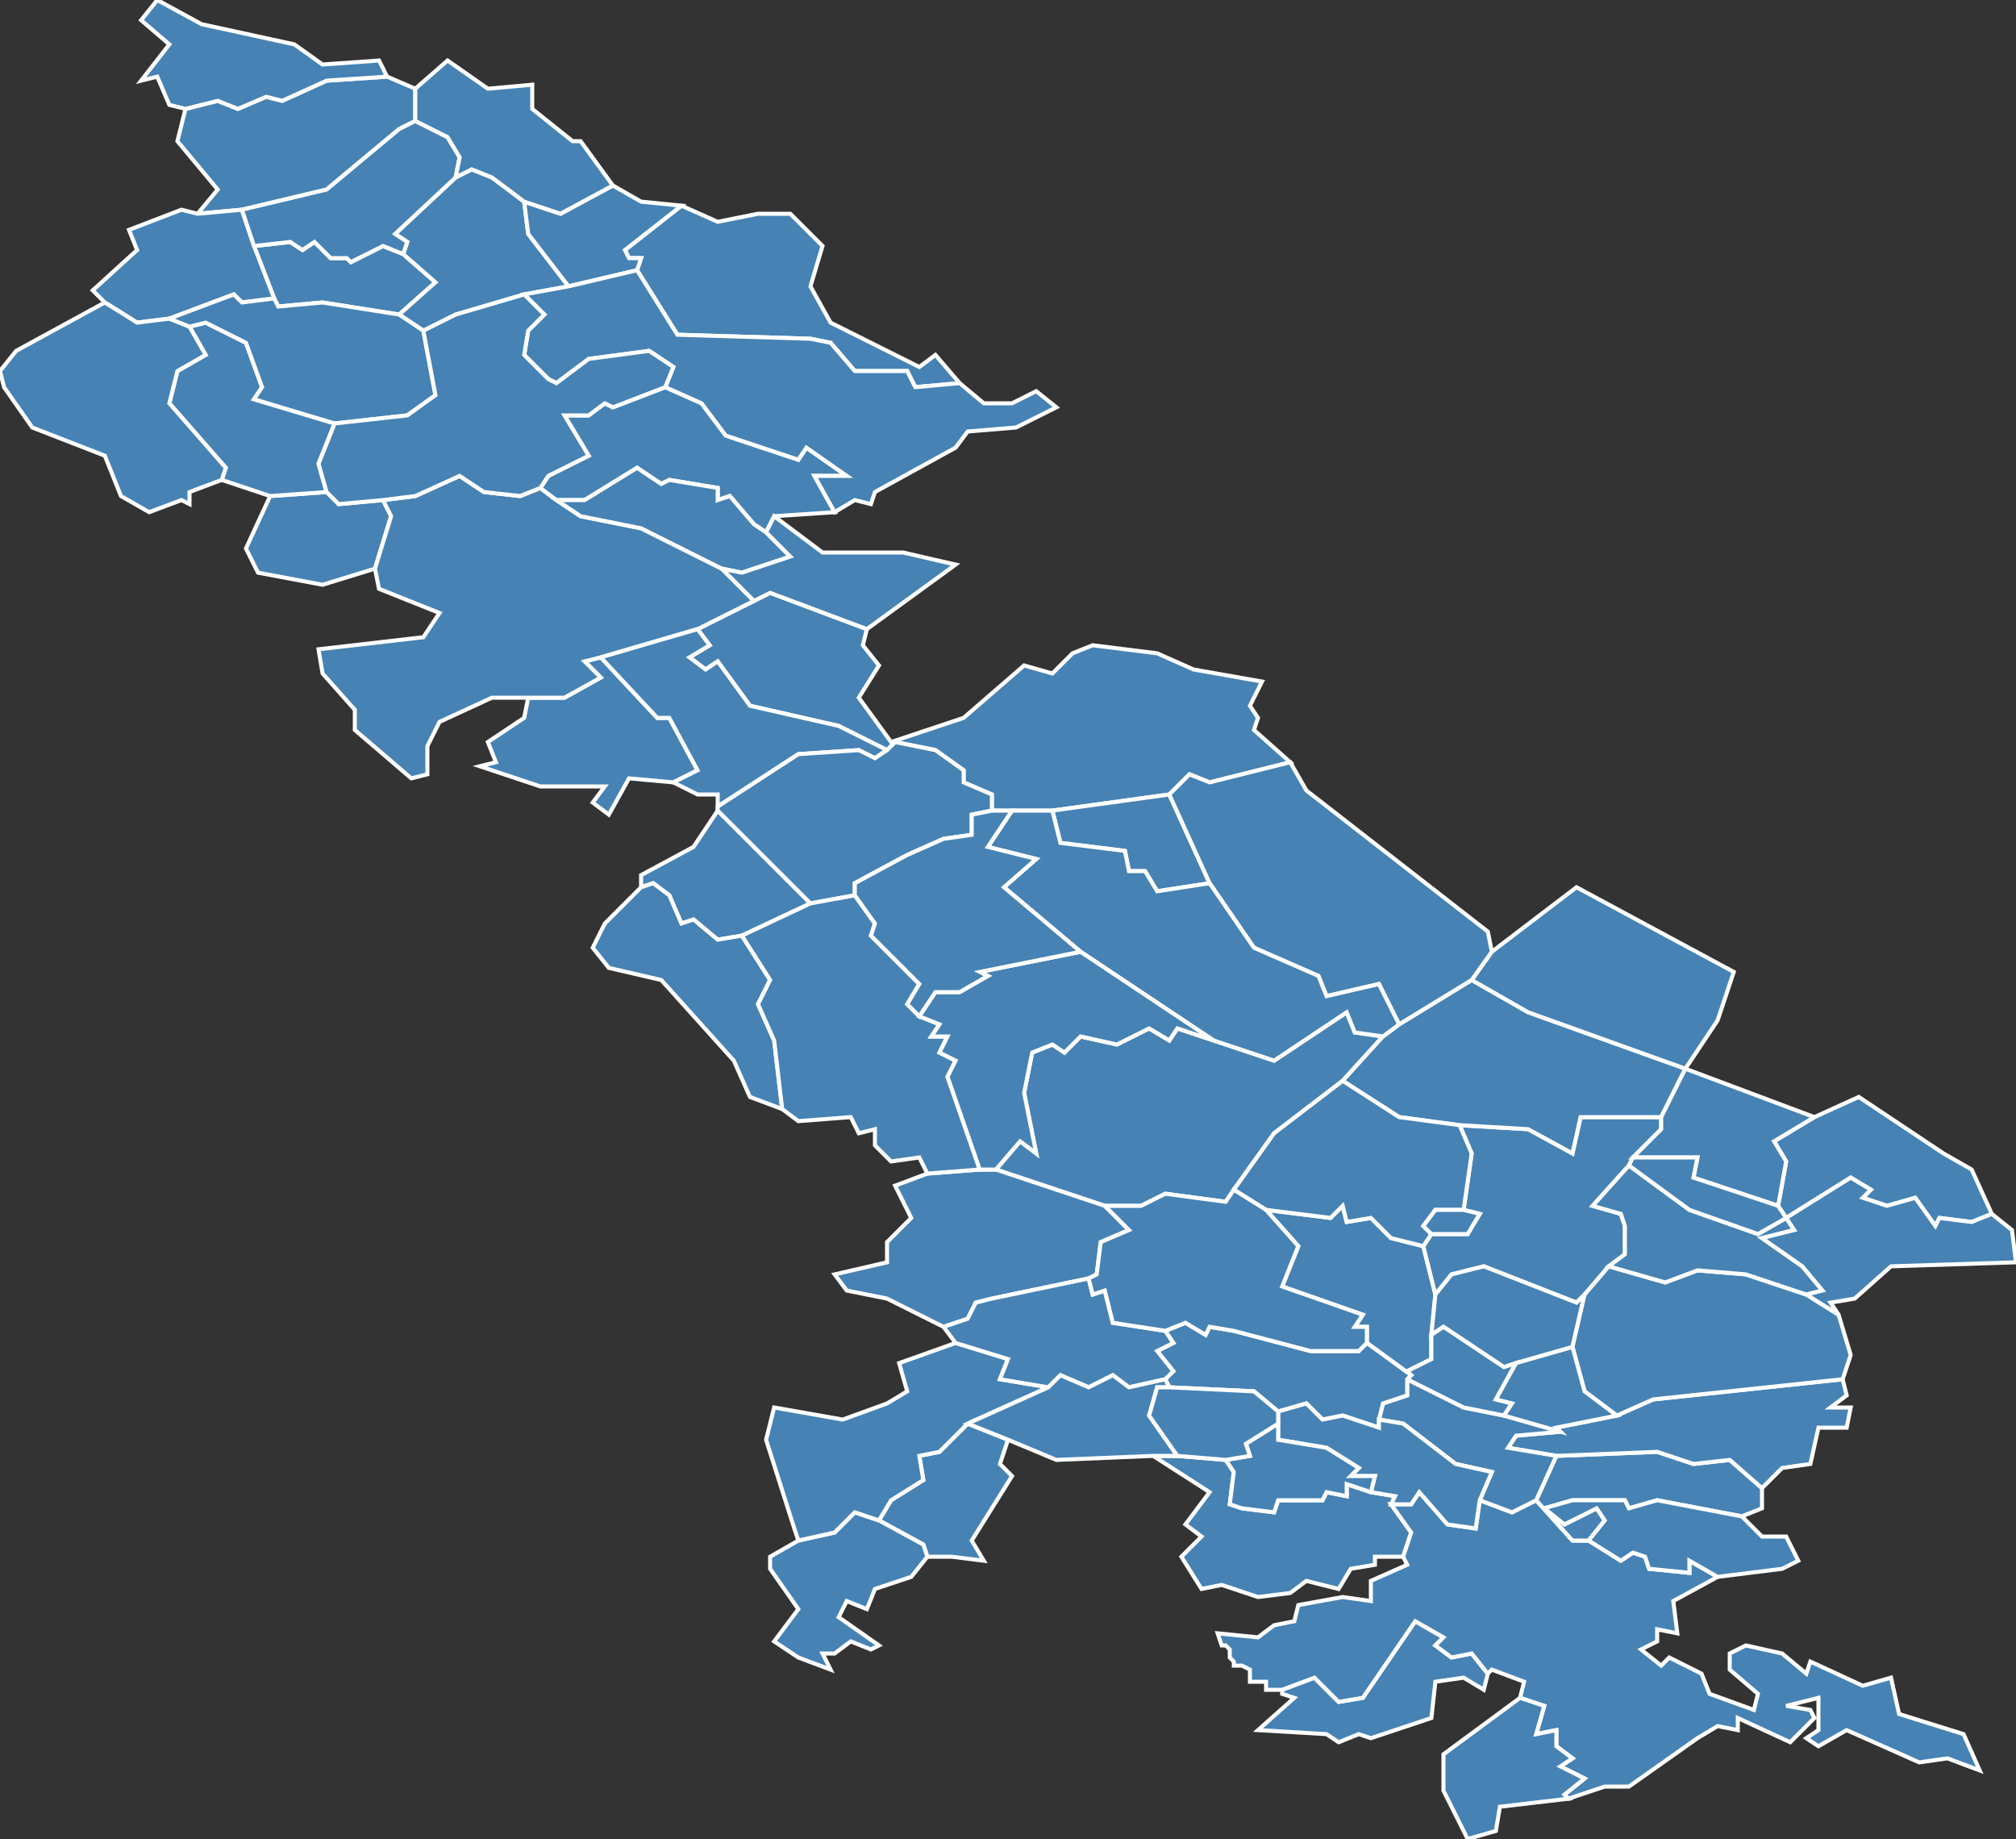 <?xml version="1.0" encoding="utf-8"?>
<svg version="1.1" id="svgmap" xmlns="http://www.w3.org/2000/svg" xmlns:xlink="http://www.w3.org/1999/xlink" x="0px" y="0px" width="100%" height="100%" viewBox="0 0 500 456">
<rect x="0" y="0" width="500" height="456" fill="#333333" stroke="none"/>
<polygon points="222,184 221,184 239,178 254,165 261,167 266,162 271,160 287,162 296,166 313,169 310,175 312,178 311,181 320,189 300,194 295,192 290,197 261,201 251,201 246,201 246,197 239,194 239,191 232,186 222,184" id="52003" class="commune" fill="steelblue" stroke-width="1" stroke="white" geotype="commune" geoname="Aillianville" code_insee="52003" code_canton="5212"/><polygon points="100,63 108,70 99,78 80,75 69,76 68,74 63,61 72,60 75,62 78,60 82,64 86,64 87,65 95,61 100,63" id="52004" class="commune" fill="steelblue" stroke-width="1" stroke="white" geotype="commune" geoname="Aingoulaincourt" code_insee="52004" code_canton="5212"/><polygon points="93,141 80,145 64,142 61,136 67,123 81,122 84,125 95,124 97,128 93,141" id="52012" class="commune" fill="steelblue" stroke-width="1" stroke="white" geotype="commune" geoname="Annonville" code_insee="52012" code_canton="5212"/><polygon points="340,370 346,371 345,373 350,380 348,386 341,386 341,388 335,389 332,394 324,392 320,395 312,396 303,393 298,394 293,386 298,381 294,378 300,370 286,361 292,361 304,362 306,365 305,373 308,374 316,375 317,372 328,372 329,370 334,371 334,368 340,370" id="52025" class="commune" fill="steelblue" stroke-width="1" stroke="white" geotype="commune" geoname="Audeloncourt" code_insee="52025" code_canton="5212"/><polygon points="312,429 321,421 318,420 318,419 326,416 332,422 338,421 351,402 358,406 356,408 360,411 365,410 369,415 368,419 363,416 356,417 355,426 340,431 337,430 332,432 329,430 312,429" id="52038" class="commune" fill="steelblue" stroke-width="1" stroke="white" geotype="commune" geoname="Bassoncourt" code_insee="52038" code_canton="5212"/><polygon points="350,341 339,333 339,329 336,329 338,326 318,319 322,309 314,300 330,302 333,299 334,303 340,302 345,307 353,309 356,321 355,331 355,337 349,340 350,341" id="52063" class="commune" fill="steelblue" stroke-width="1" stroke="white" geotype="commune" geoname="Bourg-Sainte-Marie" code_insee="52063" code_canton="5212"/><polygon points="412,277 412,280 405,287 404,289 395,299 402,301 403,304 403,311 399,314 393,321 391,323 368,314 360,316 356,321 353,309 355,306 364,306 367,301 363,300 365,286 362,279 379,280 390,286 392,277 412,277" id="52064" class="commune" fill="steelblue" stroke-width="1" stroke="white" geotype="commune" geoname="Bourmont" code_insee="52064" code_canton="5212"/><polygon points="393,321 390,334 376,338 373,339 358,329 355,331 356,321 360,316 368,314 391,323 393,321" id="52067" class="commune" fill="steelblue" stroke-width="1" stroke="white" geotype="commune" geoname="Brainville-sur-Meuse" code_insee="52067" code_canton="5212"/><polygon points="491,439 483,436 476,437 458,429 451,433 448,431 451,429 451,421 443,423 449,424 450,426 444,432 431,426 431,429 426,428 421,431 404,443 398,443 389,446 388,445 393,441 387,438 390,436 386,433 386,429 381,430 383,423 377,421 378,417 370,414 369,415 365,410 360,411 356,408 358,406 351,402 338,421 332,422 326,416 318,419 314,419 314,417 312,417 310,417 310,414 308,413 306,413 306,412 306,412 305,411 305,409 304,408 303,408 302,405 312,406 316,403 321,402 322,398 333,396 340,397 340,392 349,388 348,386 350,380 345,373 350,373 352,370 359,378 366,379 367,372 375,375 381,372 390,382 394,382 402,387 405,385 408,386 409,389 419,390 419,387 426,391 415,397 416,405 411,404 411,407 407,409 412,413 414,411 422,415 424,420 435,424 436,420 429,414 429,410 433,408 442,410 448,415 449,412 462,418 469,416 471,425 487,430 491,439 491,439" id="52074" class="commune" fill="steelblue" stroke-width="1" stroke="white" geotype="commune" geoname="Breuvannes-en-Bassigny" code_insee="52074" code_canton="5212"/><polygon points="119,190 123,189 121,184 130,178 131,173 140,173 149,168 145,164 149,163 163,178 166,178 173,191 167,194 156,193 151,202 147,199 150,195 134,195 119,190" id="52084" class="commune" fill="steelblue" stroke-width="1" stroke="white" geotype="commune" geoname="Busson" code_insee="52084" code_canton="5212"/><polygon points="333,268 316,281 306,295 304,298 289,296 283,299 274,299 247,290 253,283 257,286 254,271 256,261 261,259 264,261 268,257 277,259 285,255 290,258 292,255 301,258 316,263 334,251 336,256 343,257 333,268" id="52095" class="commune" fill="steelblue" stroke-width="1" stroke="white" geotype="commune" geoname="Chalvraines" code_insee="52095" code_canton="5212"/><polygon points="221,184 222,184 220,186 208,180 186,175 178,164 175,166 171,163 176,160 173,156 187,149 191,147 215,156 214,160 218,165 213,173 221,184" id="52097" class="commune" fill="steelblue" stroke-width="1" stroke="white" geotype="commune" geoname="Chambroncourt" code_insee="52097" code_canton="5212"/><polygon points="437,369 437,374 432,376 411,372 404,374 403,372 390,372 383,374 388,378 396,374 398,377 394,382 390,382 381,372 386,361 411,360 420,363 429,362 437,369" id="52101" class="commune" fill="steelblue" stroke-width="1" stroke="white" geotype="commune" geoname="Champigneulles-en-Bassigny" code_insee="52101" code_canton="5212"/><polygon points="449,363 442,364 437,369 429,362 420,363 411,360 386,361 374,359 376,356 387,355 386,354 401,351 410,347 457,342 458,346 454,349 459,349 458,354 451,354 449,363" id="52122" class="commune" fill="steelblue" stroke-width="1" stroke="white" geotype="commune" geoname="Chaumont-la-Ville" code_insee="52122" code_canton="5212"/><polygon points="169,51 178,55 188,53 196,53 198,55 204,61 201,71 206,80 228,91 232,88 238,95 227,96 225,92 212,92 206,85 201,84 168,83 158,67 159,64 156,64 155,62 169,51 169,51" id="52131" class="commune" fill="steelblue" stroke-width="1" stroke="white" geotype="commune" geoname="Cirfontaines-en-Ornois" code_insee="52131" code_canton="5212"/><polygon points="243,290 247,290 274,299 280,305 273,308 272,316 270,317 246,322 242,323 240,327 234,329 220,322 210,320 207,316 220,313 220,308 226,302 222,294 230,291 243,290" id="52133" class="commune" fill="steelblue" stroke-width="1" stroke="white" geotype="commune" geoname="Clinchamp" code_insee="52133" code_canton="5212"/><polygon points="386,361 381,372 375,375 367,372 370,365 361,363 348,353 342,352 343,348 349,346 349,342 363,349 373,351 387,355 376,356 374,359 386,361" id="52174" class="commune" fill="steelblue" stroke-width="1" stroke="white" geotype="commune" geoname="Doncourt-sur-Meuse" code_insee="52174" code_canton="5212"/><polygon points="141,71 130,73 113,78 105,82 99,78 108,70 100,63 101,60 98,58 113,44 117,42 122,44 130,50 131,58 141,71" id="52181" class="commune" fill="steelblue" stroke-width="1" stroke="white" geotype="commune" geoname="Échenay" code_insee="52181" code_canton="5212"/><polygon points="103,22 103,30 99,32 81,47 60,52 49,53 54,47 44,35 46,27 54,25 59,27 66,24 70,25 81,20 96,19 103,22" id="52184" class="commune" fill="steelblue" stroke-width="1" stroke="white" geotype="commune" geoname="Effincourt" code_insee="52184" code_canton="5212"/><polygon points="88,176 80,167 79,161 105,158 109,152 94,146 93,141 97,128 95,124 103,123 114,118 120,122 129,123 134,121 138,124 144,128 159,131 179,141 187,149 173,156 149,163 145,164 149,168 140,173 131,173 122,173 109,179 106,185 106,192 102,193 88,181 88,176" id="52187" class="commune" fill="steelblue" stroke-width="1" stroke="white" geotype="commune" geoname="Épizon" code_insee="52187" code_canton="5212"/><polygon points="432,376 437,381 443,381 446,387 442,389 426,391 419,387 419,390 409,389 408,386 405,385 402,387 394,382 398,377 396,374 388,378 383,374 390,372 403,372 404,374 411,372 432,376" id="52217" class="commune" fill="steelblue" stroke-width="1" stroke="white" geotype="commune" geoname="Germainvilliers" code_insee="52217" code_canton="5212"/><polygon points="192,128 190,132 187,130 181,123 178,124 178,121 166,119 164,120 158,116 145,124 138,124 134,121 136,118 146,113 140,103 146,103 150,100 152,101 165,96 174,100 180,108 198,114 200,111 210,118 202,118 207,127 192,128" id="52218" class="commune" fill="steelblue" stroke-width="1" stroke="white" geotype="commune" geoname="Germay" code_insee="52218" code_canton="5212"/><polygon points="179,141 159,131 144,128 138,124 145,124 158,116 164,120 166,119 178,121 178,124 181,123 187,130 190,132 196,138 184,142 179,141" id="52219" class="commune" fill="steelblue" stroke-width="1" stroke="white" geotype="commune" geoname="Germisay" code_insee="52219" code_canton="5212"/><polygon points="158,67 141,71 131,58 130,50 139,53 152,46 159,50 169,51 155,62 156,64 159,64 158,67" id="52222" class="commune" fill="steelblue" stroke-width="1" stroke="white" geotype="commune" geoname="Gillaumé" code_insee="52222" code_canton="5212"/><polygon points="343,257 347,254 365,243 379,251 418,265 418,265 412,277 392,277 390,286 379,280 362,279 347,277 333,268 343,257" id="52225" class="commune" fill="steelblue" stroke-width="1" stroke="white" geotype="commune" geoname="Goncourt" code_insee="52225" code_canton="5212"/><polygon points="390,334 393,321 399,314 413,318 421,315 433,316 448,321 456,326 459,336 457,342 410,347 401,351 393,345 390,334" id="52227" class="commune" fill="steelblue" stroke-width="1" stroke="white" geotype="commune" geoname="Graffigny-Chemin" code_insee="52227" code_canton="5212"/><polygon points="350,341 349,340 355,337 355,331 358,329 373,339 376,338 371,347 375,348 373,351 363,349 349,342 350,341" id="52234" class="commune" fill="steelblue" stroke-width="1" stroke="white" geotype="commune" geoname="Hâcourt" code_insee="52234" code_canton="5212"/><polygon points="418,265 379,251 365,243 370,236 391,220 430,241 426,253 418,265" id="52237" class="commune" fill="steelblue" stroke-width="1" stroke="white" geotype="commune" geoname="Harréville-les-Chanteurs" code_insee="52237" code_canton="5212"/><polygon points="342,352 342,354 333,351 328,352 324,348 317,350 311,345 290,344 289,342 291,340 287,335 291,333 289,330 294,328 299,331 300,329 306,330 325,335 337,335 339,333 350,341 349,342 349,346 343,348 342,352" id="52243" class="commune" fill="steelblue" stroke-width="1" stroke="white" geotype="commune" geoname="Huilliécourt" code_insee="52243" code_canton="5212"/><polygon points="201,224 184,232 178,233 172,228 169,229 166,222 162,219 159,220 159,217 172,210 178,201 201,224" id="52245" class="commune" fill="steelblue" stroke-width="1" stroke="white" geotype="commune" geoname="Humberville" code_insee="52245" code_canton="5212"/><polygon points="306,295 316,281 333,268 347,277 362,279 365,286 363,300 356,300 353,304 355,306 353,309 345,307 340,302 334,303 333,299 330,302 314,300 306,295" id="52247" class="commune" fill="steelblue" stroke-width="1" stroke="white" geotype="commune" geoname="Illoud" code_insee="52247" code_canton="5212"/><polygon points="261,201 290,197 300,219 287,221 284,216 280,216 279,211 263,209 261,201" id="52256" class="commune" fill="steelblue" stroke-width="1" stroke="white" geotype="commune" geoname="Lafauche" code_insee="52256" code_canton="5212"/><polygon points="167,194 173,191 166,178 163,178 149,163 173,156 176,160 171,163 175,166 178,164 186,175 208,180 220,186 217,188 213,186 198,187 178,200 178,197 173,197 167,194" id="52286" class="commune" fill="steelblue" stroke-width="1" stroke="white" geotype="commune" geoname="Leurville" code_insee="52286" code_canton="5212"/><polygon points="345,373 346,371 340,370 341,366 335,366 337,364 329,359 317,357 317,353 317,350 324,348 328,352 333,351 342,354 342,352 348,353 361,363 370,365 367,372 366,379 359,378 352,370 350,373 345,373" id="52287" class="commune" fill="steelblue" stroke-width="1" stroke="white" geotype="commune" geoname="Levécourt" code_insee="52287" code_canton="5212"/><polygon points="207,127 202,118 210,118 200,111 198,114 180,108 174,100 165,96 167,91 161,87 146,89 138,95 136,94 130,88 131,82 135,78 130,73 141,71 158,67 168,83 201,84 206,85 212,92 225,92 227,96 238,95 244,100 251,100 257,97 262,101 252,106 240,107 237,111 217,122 216,125 212,124 207,127" id="52288" class="commune" fill="steelblue" stroke-width="1" stroke="white" geotype="commune" geoname="Lezéville" code_insee="52288" code_canton="5212"/><polygon points="290,197 295,192 300,194 320,189 324,196 369,231 370,236 365,243 347,254 342,244 329,247 327,242 311,235 300,219 290,197" id="52289" class="commune" fill="steelblue" stroke-width="1" stroke="white" geotype="commune" geoname="Liffol-le-Petit" code_insee="52289" code_canton="5212"/><polygon points="250,357 248,363 251,366 241,382 244,387 236,386 230,386 229,383 218,377 221,372 229,367 228,361 233,360 240,353 250,357" id="52291" class="commune" fill="steelblue" stroke-width="1" stroke="white" geotype="commune" geoname="Longchamp" code_insee="52291" code_canton="5212"/><polygon points="317,353 317,357 329,359 337,364 335,366 341,366 340,370 334,368 334,371 329,370 328,372 317,372 316,375 308,374 305,373 306,365 304,362 310,361 309,358 317,353" id="52301" class="commune" fill="steelblue" stroke-width="1" stroke="white" geotype="commune" geoname="Maisoncelles" code_insee="52301" code_canton="5212"/><polygon points="401,351 386,354 387,355 373,351 375,348 371,347 376,338 390,334 393,345 401,351" id="52304" class="commune" fill="steelblue" stroke-width="1" stroke="white" geotype="commune" geoname="Malaincourt-sur-Meuse" code_insee="52304" code_canton="5212"/><polygon points="194,275 186,272 182,263 164,243 151,240 147,235 150,229 159,220 162,219 166,222 169,229 172,228 178,233 184,232 191,243 188,249 192,258 194,275" id="52306" class="commune" fill="steelblue" stroke-width="1" stroke="white" geotype="commune" geoname="Manois" code_insee="52306" code_canton="5212"/><polygon points="218,408 216,409 211,407 207,410 204,410 206,414 198,411 192,407 198,399 191,389 191,386 198,382 207,380 212,375 218,377 229,383 230,386 226,391 217,394 215,399 210,397 208,401 218,408" id="52319" class="commune" fill="steelblue" stroke-width="1" stroke="white" geotype="commune" geoname="Mennouveaux" code_insee="52319" code_canton="5212"/><polygon points="377,421 383,423 381,430 386,429 386,433 390,436 387,438 393,441 388,445 389,446 372,448 371,454 364,456 358,444 358,435 377,421" id="52320" class="commune" fill="steelblue" stroke-width="1" stroke="white" geotype="commune" geoname="Merrey" code_insee="52320" code_canton="5212"/><polygon points="198,382 197,379 190,357 192,349 209,352 220,348 225,345 223,338 237,333 250,337 248,342 260,344 240,353 233,360 228,361 229,367 221,372 218,377 212,375 207,380 198,382" id="52325" class="commune" fill="steelblue" stroke-width="1" stroke="white" geotype="commune" geoname="Millières" code_insee="52325" code_canton="5212"/><polygon points="49,53 60,52 63,61 68,74 60,75 58,73 42,79 34,80 26,75 25,74 23,72 34,62 32,57 45,52 49,53" id="52337" class="commune" fill="steelblue" stroke-width="1" stroke="white" geotype="commune" geoname="Montreuil-sur-Thonnance" code_insee="52337" code_canton="5212"/><polygon points="190,132 192,128 204,137 224,137 237,140 215,156 191,147 187,149 179,141 184,142 196,138 190,132" id="52342" class="commune" fill="steelblue" stroke-width="1" stroke="white" geotype="commune" geoname="Morionvilliers" code_insee="52342" code_canton="5212"/><polygon points="443,302 443,302 445,305 437,307 447,314 452,320 448,321 433,316 421,315 413,318 399,314 403,311 403,304 402,301 395,299 404,289 419,300 436,306 443,302" id="52351" class="commune" fill="steelblue" stroke-width="1" stroke="white" geotype="commune" geoname="Nijon" code_insee="52351" code_canton="5212"/><polygon points="67,123 55,119 56,116 42,100 44,92 51,88 47,81 51,80 61,85 65,96 63,99 83,105 79,115 81,122 67,123" id="52357" class="commune" fill="steelblue" stroke-width="1" stroke="white" geotype="commune" geoname="Noncourt-sur-le-Rongeant" code_insee="52357" code_canton="5212"/><polygon points="222,184 232,186 239,191 239,194 246,197 246,201 241,202 241,207 234,208 225,212 212,219 212,222 201,224 178,201 178,200 198,187 213,186 217,188 220,186 222,184" id="52369" class="commune" fill="steelblue" stroke-width="1" stroke="white" geotype="commune" geoname="Orquevaux" code_insee="52369" code_canton="5212"/><polygon points="443,302 443,302 441,299 443,288 440,283 450,277 461,272 482,286 489,290 494,301 489,303 481,302 480,304 475,297 468,299 462,297 464,295 459,292 443,302" id="52372" class="commune" fill="steelblue" stroke-width="1" stroke="white" geotype="commune" geoname="Outremécourt" code_insee="52372" code_canton="5212"/><polygon points="234,329 240,327 242,323 246,322 270,317 271,321 274,320 276,328 289,330 291,333 287,335 291,340 289,342 280,344 276,341 270,344 263,341 260,344 248,342 250,337 237,333 234,329" id="52373" class="commune" fill="steelblue" stroke-width="1" stroke="white" geotype="commune" geoname="Ozières" code_insee="52373" code_canton="5212"/><polygon points="63,61 60,52 81,47 99,32 103,30 111,34 114,39 113,44 98,58 101,60 100,63 95,61 87,65 86,64 82,64 78,60 75,62 72,60 63,61" id="52376" class="commune" fill="steelblue" stroke-width="1" stroke="white" geotype="commune" geoname="Pansey" code_insee="52376" code_canton="5212"/><polygon points="96,19 81,20 70,25 66,24 59,27 54,25 46,27 42,26 39,19 35,20 42,11 35,5 39,0 50,6 73,11 80,16 94,15 96,19" id="52378" class="commune" fill="steelblue" stroke-width="1" stroke="white" geotype="commune" geoname="Paroy-sur-Saulx" code_insee="52378" code_canton="5212"/><polygon points="55,119 47,122 47,125 45,124 37,127 30,123 26,113 8,106 1,96 0,92 4,87 26,75 34,80 42,79 47,81 51,88 44,92 42,100 56,116 55,119" id="52398" class="commune" fill="steelblue" stroke-width="1" stroke="white" geotype="commune" geoname="Poissons" code_insee="52398" code_canton="5212"/><polygon points="347,254 343,257 336,256 334,251 316,263 301,258 268,236 249,220 257,213 245,210 251,201 261,201 263,209 279,211 280,216 284,216 287,221 300,219 311,235 327,242 329,247 342,244 347,254" id="52407" class="commune" fill="steelblue" stroke-width="1" stroke="white" geotype="commune" geoname="Prez-sous-Lafauche" code_insee="52407" code_canton="5212"/><polygon points="314,300 322,309 318,319 338,326 336,329 339,329 339,333 337,335 325,335 306,330 300,329 299,331 294,328 289,330 276,328 274,320 271,321 270,317 272,316 273,308 280,305 274,299 283,299 289,296 304,298 306,295 314,300" id="52433" class="commune" fill="steelblue" stroke-width="1" stroke="white" geotype="commune" geoname="Romain-sur-Meuse" code_insee="52433" code_canton="5212"/><polygon points="68,74 69,76 80,75 99,78 105,82 108,98 101,103 83,105 63,99 65,96 61,85 51,80 47,81 42,79 58,73 60,75 68,74" id="52443" class="commune" fill="steelblue" stroke-width="1" stroke="white" geotype="commune" geoname="Sailly" code_insee="52443" code_canton="5212"/><polygon points="184,232 201,224 212,222 217,229 216,232 228,244 225,249 228,252 233,254 231,257 235,257 233,261 237,263 235,267 243,290 230,291 228,287 221,288 217,284 217,280 213,281 211,277 198,278 194,275 192,258 188,249 191,243 184,232" id="52444" class="commune" fill="steelblue" stroke-width="1" stroke="white" geotype="commune" geoname="Saint-Blin" code_insee="52444" code_canton="5212"/><polygon points="363,300 367,301 364,306 355,306 353,304 356,300 363,300" id="52455" class="commune" fill="steelblue" stroke-width="1" stroke="white" geotype="commune" geoname="Saint-Thiébault" code_insee="52455" code_canton="5212"/><polygon points="103,30 103,22 111,15 121,22 132,21 132,27 142,35 144,35 152,46 139,53 130,50 122,44 117,42 113,44 114,39 111,34 103,30" id="52463" class="commune" fill="steelblue" stroke-width="1" stroke="white" geotype="commune" geoname="Saudron" code_insee="52463" code_canton="5212"/><polygon points="247,290 243,290 235,267 237,263 233,261 235,257 231,257 233,254 228,252 232,246 238,246 245,242 243,241 268,236 301,258 292,255 290,258 285,255 277,259 268,257 264,261 261,259 256,261 254,271 257,286 253,283 247,290" id="52468" class="commune" fill="steelblue" stroke-width="1" stroke="white" geotype="commune" geoname="Semilly" code_insee="52468" code_canton="5212"/><polygon points="405,287 412,280 412,277 418,265 450,277 440,283 443,288 441,299 420,292 421,287 405,287" id="52476" class="commune" fill="steelblue" stroke-width="1" stroke="white" geotype="commune" geoname="Sommerécourt" code_insee="52476" code_canton="5212"/><polygon points="456,326 448,321 452,320 447,314 437,307 445,305 443,302 459,292 464,295 462,297 468,299 475,297 480,304 481,302 489,303 494,301 499,305 500,313 469,314 460,322 454,323 456,326" id="52482" class="commune" fill="steelblue" stroke-width="1" stroke="white" geotype="commune" geoname="Soulaucourt-sur-Mouzon" code_insee="52482" code_canton="5212"/><polygon points="292,361 286,361 262,362 250,357 240,353 260,344 263,341 270,344 276,341 280,344 289,342 290,344 287,344 285,351 292,361" id="52489" class="commune" fill="steelblue" stroke-width="1" stroke="white" geotype="commune" geoname="Thol-lès-Millières" code_insee="52489" code_canton="5212"/><polygon points="95,124 84,125 81,122 79,115 83,105 101,103 108,98 105,82 113,78 130,73 135,78 131,82 130,88 136,94 138,95 146,89 161,87 167,91 165,96 152,101 150,100 146,103 140,103 146,113 136,118 134,121 129,123 120,122 114,118 103,123 95,124" id="52491" class="commune" fill="steelblue" stroke-width="1" stroke="white" geotype="commune" geoname="Thonnance-les-Moulins" code_insee="52491" code_canton="5212"/><polygon points="441,299 443,302 436,306 419,300 404,289 405,287 421,287 420,292 441,299" id="52505" class="commune" fill="steelblue" stroke-width="1" stroke="white" geotype="commune" geoname="Vaudrecourt" code_insee="52505" code_canton="5212"/><polygon points="246,201 251,201 245,210 257,213 249,220 268,236 243,241 245,242 238,246 232,246 228,252 225,249 228,244 216,232 217,229 212,222 212,219 225,212 234,208 241,207 241,202 246,201" id="52517" class="commune" fill="steelblue" stroke-width="1" stroke="white" geotype="commune" geoname="Vesaignes-sous-Lafauche" code_insee="52517" code_canton="5212"/><polygon points="304,362 292,361 285,351 287,344 290,344 311,345 317,350 317,353 309,358 310,361 304,362" id="52549" class="commune" fill="steelblue" stroke-width="1" stroke="white" geotype="commune" geoname="Vroncourt-la-Côte" code_insee="52549" code_canton="5212"/></svg>